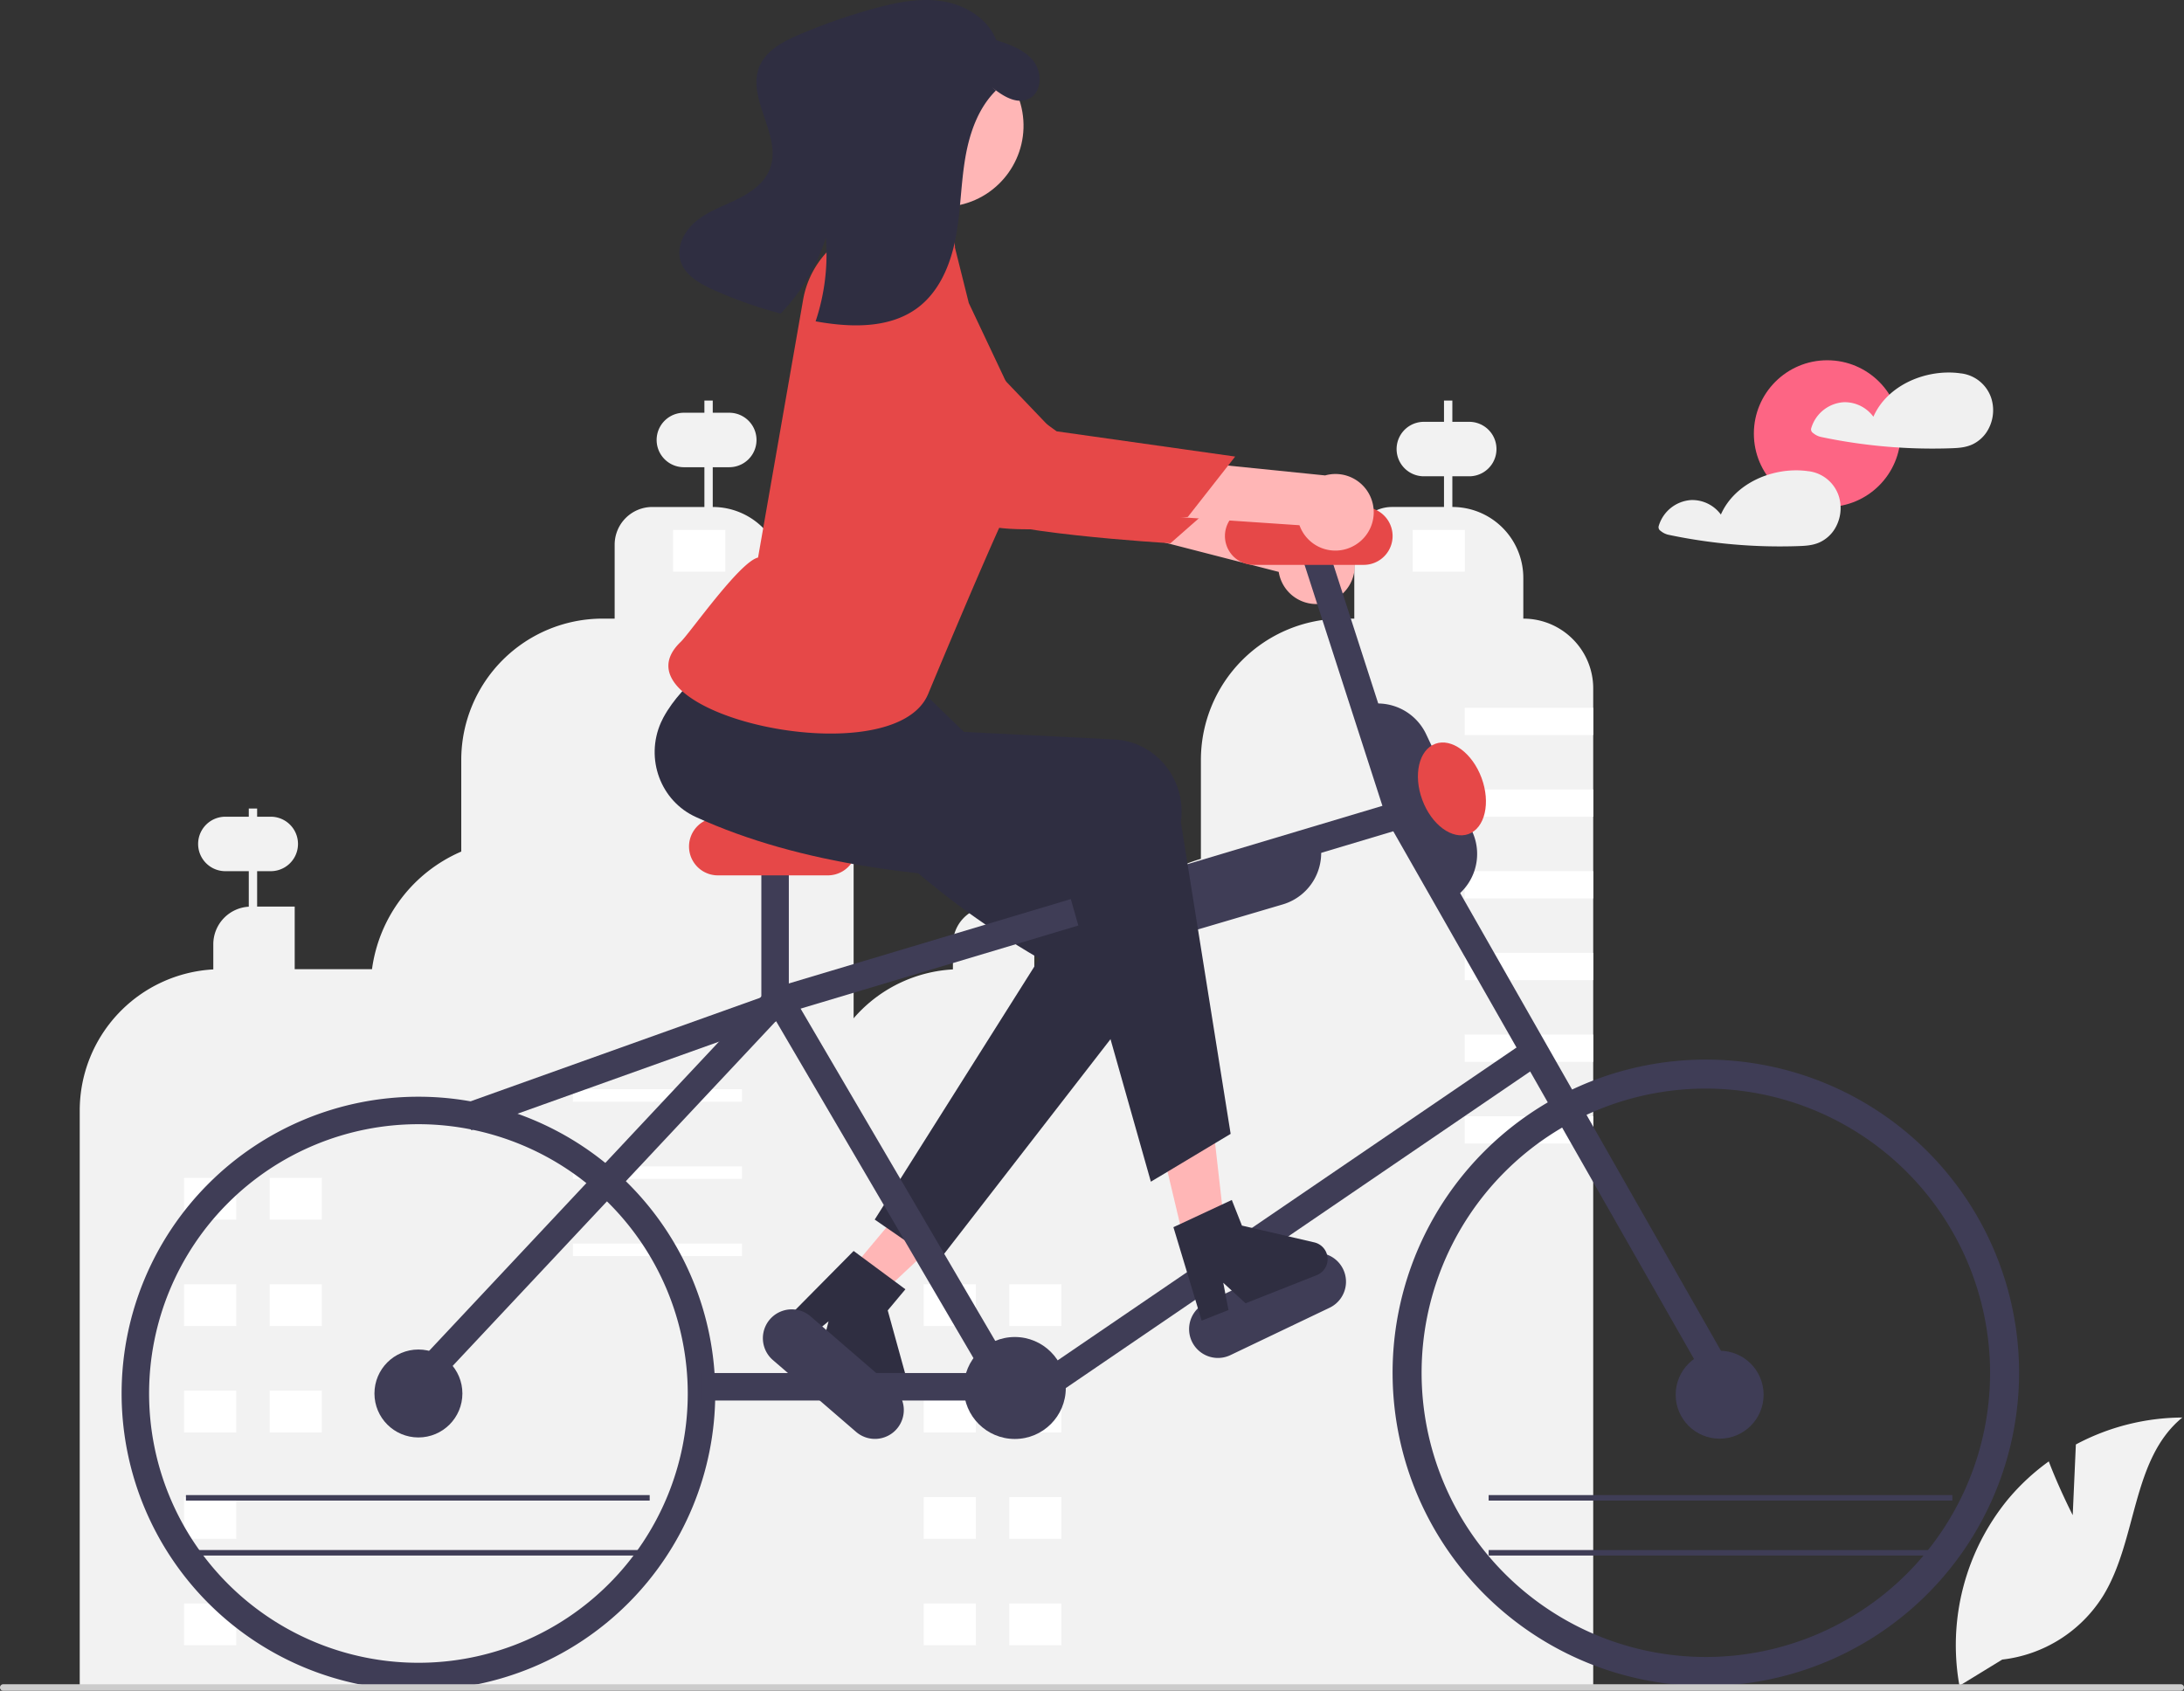 <svg xmlns="http://www.w3.org/2000/svg" data-name="Layer 1" width="794.67" height="615.311" viewBox="0 0 794.67 615.311" xmlns:xlink="http://www.w3.org/1999/xlink"><rect x="0" y="0" width="794.67" height="615.311" fill="#333333" stroke="none"/><path d="M774.46,374.977a25.326,25.326,0,0,0-17.988-7.45V352.71a25.801,25.801,0,0,0-25.818-25.818V315.726h6.145a9.911,9.911,0,0,0,0-19.822h-6.145v-7.747h-3.039v7.747h-7.334a9.911,9.911,0,0,0,0,19.822h7.334v11.166H708.685a13.708,13.708,0,0,0-13.71,13.71V367.527h-4.377a51.434,51.434,0,0,0-51.437,51.438v35.983a54.579,54.579,0,0,0-38.066,40.152H578.547V472.318h-13.669v-9.58h8.391a9.911,9.911,0,0,0,0-19.822h-8.391v-6.289h-3.037v6.289h-5.09a9.911,9.911,0,1,0,0,19.822h5.09v9.621A13.703,13.703,0,0,0,548.931,486.032v9.15a51.444,51.444,0,0,0-48.601,51.363v210.546H639.16v.001H781.91V392.965A25.325,25.325,0,0,0,774.46,374.977Z" transform="translate(-202.201 -142.393)" fill="#f2f2f2"/><path d="M487.36,367.522V352.714a25.819,25.819,0,0,0-25.819-25.819h0V312.422h6.012a9.911,9.911,0,1,0,0-19.822h-6.012v-4.435h-3.037v4.435H451.035a9.911,9.911,0,1,0,0,19.822h7.469V326.894h-18.94a13.714,13.714,0,0,0-13.714,13.714v26.913h-4.371A51.444,51.444,0,0,0,370.034,418.966v33.333a54.553,54.553,0,0,0-32.476,42.801H309.429V472.318h-13.669V459.434h4.959a9.911,9.911,0,0,0,0-19.822h-4.959v-2.986h-3.038v2.986h-8.521a9.911,9.911,0,0,0,0,19.822h8.521v12.924a13.703,13.703,0,0,0-12.91,13.673v9.15a51.444,51.444,0,0,0-48.601,51.363v210.546H512.8V392.961A25.44,25.44,0,0,0,487.36,367.522Z" transform="translate(-202.201 -142.393)" fill="#f2f2f2"/><rect x="300.316" y="571.039" width="18.985" height="15.188" transform="translate(417.417 1014.873) rotate(-180)" fill="#fff"/><rect x="269.181" y="571.039" width="18.985" height="15.188" transform="translate(355.147 1014.873) rotate(-180)" fill="#fff"/><rect x="300.316" y="609.768" width="18.985" height="15.188" transform="translate(417.417 1092.331) rotate(-180)" fill="#fff"/><rect x="269.181" y="609.768" width="18.985" height="15.188" transform="translate(355.147 1092.331) rotate(-180)" fill="#fff"/><rect x="300.316" y="648.497" width="18.985" height="15.188" transform="translate(417.417 1169.789) rotate(-180)" fill="#fff"/><rect x="269.181" y="648.497" width="18.985" height="15.188" transform="translate(355.147 1169.789) rotate(-180)" fill="#fff"/><rect x="269.181" y="687.226" width="18.985" height="15.188" transform="translate(355.147 1247.247) rotate(-180)" fill="#fff"/><rect x="269.181" y="725.955" width="18.985" height="15.188" transform="translate(355.147 1324.705) rotate(-180)" fill="#fff"/><rect x="410.662" y="538.765" width="61.511" height="4.556" transform="translate(680.633 939.693) rotate(-180)" fill="#fff"/><rect x="410.662" y="566.862" width="61.511" height="4.556" transform="translate(680.633 995.888) rotate(-180)" fill="#fff"/><rect x="410.662" y="594.96" width="61.511" height="4.556" transform="translate(680.633 1052.083) rotate(-180)" fill="#fff"/><rect x="447.112" y="335.248" width="18.985" height="15.188" transform="translate(711.009 543.29) rotate(-180)" fill="#fff"/><rect x="569.434" y="609.768" width="18.985" height="15.188" transform="translate(955.653 1092.331) rotate(-180)" fill="#fff"/><rect x="538.299" y="609.768" width="18.985" height="15.188" transform="translate(893.383 1092.331) rotate(-180)" fill="#fff"/><rect x="569.434" y="648.497" width="18.985" height="15.188" transform="translate(955.653 1169.789) rotate(-180)" fill="#fff"/><rect x="538.299" y="648.497" width="18.985" height="15.188" transform="translate(893.383 1169.789) rotate(-180)" fill="#fff"/><rect x="569.434" y="687.226" width="18.985" height="15.188" transform="translate(955.653 1247.247) rotate(-180)" fill="#fff"/><rect x="538.299" y="687.226" width="18.985" height="15.188" transform="translate(893.383 1247.247) rotate(-180)" fill="#fff"/><rect x="569.434" y="725.955" width="18.985" height="15.188" transform="translate(955.653 1324.705) rotate(-180)" fill="#fff"/><rect x="538.299" y="725.955" width="18.985" height="15.188" transform="translate(893.383 1324.705) rotate(-180)" fill="#fff"/><rect x="716.23" y="335.248" width="18.985" height="15.188" transform="translate(1249.245 543.29) rotate(-180)" fill="#fff"/><rect x="532.946" y="257.576" width="46.763" height="9.911" fill="#fff"/><rect x="532.946" y="287.309" width="46.763" height="9.911" fill="#fff"/><rect x="532.946" y="317.041" width="46.763" height="9.911" fill="#fff"/><rect x="532.946" y="346.774" width="46.763" height="9.911" fill="#fff"/><rect x="532.946" y="376.507" width="46.763" height="9.911" fill="#fff"/><rect x="532.946" y="406.239" width="46.763" height="9.911" fill="#fff"/><polygon points="309.242 462.575 319.986 471.566 360.55 433.48 344.693 420.211 309.242 462.575" fill="#ffb6b6"/><path d="M543.229,601.927l-22.753-15.705,59.908-94.981c-43.42-25.238-73.281-56.025-97.645-89.843-8.28-11.413-13.327-24.695-1.776-33.257q.81-.6,1.663-1.137c13.172-8.208,8.896,4.093,26.952-1.948l16.314,17.403,35.247,34.296,60.121,38.378c12.091,7.718,15.445,23.952,7.493,36.26q-.63.975-1.342,1.893Z" transform="translate(-202.201 -142.393)" fill="#2f2e41"/><path d="M512.804,597.644l18.838,13.944-6.433,7.687,7.199,26.056a6.261,6.261,0,0,1-10.054,6.47l-21.361-17.876,2.682-10.685-7.801,6.401-8.054-6.74Z" transform="translate(-202.201 -142.393)" fill="#2f2e41"/><rect x="368.397" y="523.225" width="123.401" height="10" transform="translate(-354.949 33.275) rotate(-19.677)" fill="#3f3d56"/><path d="M513.686,663.477,483.41,637.336a10.5,10.5,0,0,1,13.724-15.895l30.276,26.141a10.5,10.5,0,1,1-13.724,15.895Z" transform="translate(-202.201 -142.393)" fill="#3f3d56"/><path d="M685.671,361.46a13.844,13.844,0,0,1-18.192-10.942L559.325,322.668l17.638-18.507,103.011,30.247a13.919,13.919,0,0,1,5.697,27.052Z" transform="translate(-202.201 -142.393)" fill="#ffb6b6"/><path d="M521.369,232.152s-17.586,2.038-17.27,22.303,43.425,66.43,50.15,74.079,73.844,11.557,73.844,11.557l20.967-18.436-62.168-20.946Z" transform="translate(-202.201 -142.393)" fill="#e64848"/><path d="M485.697,327.27l-3.967,18.608s-7.22,15.487-5.819,19.625c1.388,4.115,63.883,26.485,63.883,26.485s5.354-27.903,14.289-46.725Z" transform="translate(-202.201 -142.393)" fill="#ffb6b6"/><path d="M685.983,618.312l-36.092,17.244a10.5,10.5,0,0,1-9.053-18.949l36.092-17.244a10.5,10.5,0,1,1,9.053,18.949Z" transform="translate(-202.201 -142.393)" fill="#3f3d56"/><path d="M822.89,755.959A113.98,113.98,0,1,1,936.869,641.98,114.109,114.109,0,0,1,822.89,755.959Zm0-217.406a103.426,103.426,0,1,0,103.426,103.426A103.543,103.543,0,0,0,822.89,538.554Z" transform="translate(-202.201 -142.393)" fill="#3f3d56"/><circle cx="625.709" cy="507.567" r="16" fill="#3f3d56"/><path d="M354.45,757.513a108,108,0,1,1,108-108A108.122,108.122,0,0,1,354.45,757.513Zm0-206a98,98,0,1,0,98,98A98.111,98.111,0,0,0,354.45,551.513Z" transform="translate(-202.201 -142.393)" fill="#3f3d56"/><circle cx="152.248" cy="507.12" r="16" fill="#3f3d56"/><circle cx="369.248" cy="505.12" r="18.553" fill="#3f3d56"/><polygon points="156.357 505.986 149.061 499.147 279.296 360.214 511.708 290.657 627.053 493.091 618.365 498.042 506.957 302.518 284.748 369.021 156.357 505.986" fill="#3f3d56"/><rect x="255.219" y="499.678" width="98.272" height="10" fill="#3f3d56"/><rect x="277.022" y="312.334" width="10" height="52.283" fill="#3f3d56"/><rect x="690.222" y="335.391" width="10" height="106.158" transform="translate(-287.939 90.051) rotate(-17.897)" fill="#3f3d56"/><rect x="519.91" y="491.836" width="10" height="162.247" transform="translate(-419.803 201.461) rotate(-30.358)" fill="#3f3d56"/><rect x="566.402" y="579.959" width="213.016" height="10" transform="translate(-414.804 338.391) rotate(-34.291)" fill="#3f3d56"/><path d="M503.41,460.959h-40a10.5,10.5,0,0,1,0-21h40a10.5,10.5,0,1,1,0,21Z" transform="translate(-202.201 -142.393)" fill="#e64848"/><path d="M698.41,347.959h-40a10.5,10.5,0,0,1,0-21h40a10.5,10.5,0,0,1,0,21Z" transform="translate(-202.201 -142.393)" fill="#e64848"/><path d="M956.381,693.788l1.144-25.719a83.066,83.066,0,0,1,38.745-9.808c-18.608,15.214-16.283,44.541-28.899,65a49.964,49.964,0,0,1-36.639,23.089l-15.572,9.534a83.724,83.724,0,0,1,17.647-67.845,80.873,80.873,0,0,1,14.863-13.81C951.399,684.063,956.381,693.788,956.381,693.788Z" transform="translate(-202.201 -142.393)" fill="#f2f2f2"/><path d="M996.871,756.513a1.186,1.186,0,0,1-1.19,1.19h-792.29a1.19,1.19,0,0,1,0-2.38h792.29A1.187,1.187,0,0,1,996.871,756.513Z" transform="translate(-202.201 -142.393)" fill="#ccc"/><circle cx="545.053" cy="188.118" r="29.568" transform="translate(-226.021 -48.377) rotate(-9.649)" fill="#ffb6b6"/><circle cx="664.862" cy="157.805" r="26.701" fill="#fd6584"/><path d="M926.826,287.556a13.248,13.248,0,0,0-11.179-9.291c-.058-.008-.113.003-.171-.001a1.666,1.666,0,0,0-.228-.052c-12.211-1.578-26.306,4.262-31.395,15.838a12.935,12.935,0,0,0-10.833-5.279,13.193,13.193,0,0,0-11.8,9.511,1.548,1.548,0,0,0,.689,1.694,6.766,6.766,0,0,0,2.79,1.416q3.326.705,6.676,1.291,6.537,1.144,13.142,1.85a195.421,195.421,0,0,0,26.918,1.017c2.993-.093,5.879-.193,8.621-1.513a12.827,12.827,0,0,0,4.945-4.316A14.551,14.551,0,0,0,926.826,287.556Z" transform="translate(-202.201 -142.393)" fill="#f0f0f0"/><path d="M871.33,323.157a13.248,13.248,0,0,0-11.179-9.291c-.058-.008-.113.003-.171-.001a1.663,1.663,0,0,0-.228-.052c-12.211-1.578-26.306,4.262-31.395,15.838a12.934,12.934,0,0,0-10.833-5.279,13.193,13.193,0,0,0-11.8,9.511,1.548,1.548,0,0,0,.689,1.694,6.766,6.766,0,0,0,2.79,1.416q3.326.705,6.676,1.291,6.537,1.144,13.142,1.85a195.427,195.427,0,0,0,26.918,1.017c2.993-.093,5.879-.193,8.621-1.513a12.828,12.828,0,0,0,4.945-4.315A14.552,14.552,0,0,0,871.33,323.157Z" transform="translate(-202.201 -142.393)" fill="#f0f0f0"/><path d="M728.07,470.986l-33.394-70.49.452-.214a19.498,19.498,0,0,1,25.97,9.274l16.697,35.246a19.498,19.498,0,0,1-9.274,25.97Z" transform="translate(-202.201 -142.393)" fill="#3f3d56"/><path d="M625.992,483.375a19.529,19.529,0,0,1-18.676-13.991l-.142-.479,74.812-22.074.142.479a19.499,19.499,0,0,1-13.185,24.221l-37.406,11.037A19.586,19.586,0,0,1,625.992,483.375Z" transform="translate(-202.201 -142.393)" fill="#3f3d56"/><polygon points="433.406 462.464 447.019 459.106 440.726 403.809 420.634 408.767 433.406 462.464" fill="#ffb6b6"/><path d="M629.16,588.989l21.245-9.898,3.685,9.322,26.333,6.11a6.261,6.261,0,0,1,.887,11.922l-25.904,10.238-8.109-7.456,1.901,9.91-9.767,3.86Z" transform="translate(-202.201 -142.393)" fill="#2f2e41"/><path d="M649.983,555.029l-29.026,17.407L589.999,463.104c-50.22-.428-96.655-6.051-134.568-23.369-12.845-5.816-18.559-21.198-12.762-34.356q.406-.923.882-1.812c7.38-13.653,21.688-21.671,34.383-35.859l62.976,23.251-4.513,16.959,71.237,3.576c14.326.719,25.279,13.163,24.464,27.793q-.065,1.159-.228,2.309Z" transform="translate(-202.201 -142.393)" fill="#2f2e41"/><path d="M526.842,216.982l19.353,10.119a5.532,5.532,0,0,1,3.475,5.401l5.041,20.172,17.737,37.543s4.622,19.981-4.198,38.847-28.34,65.895-28.34,65.895c-12.731,30.494-117.233,6.945-90-19,3.24-3.087,21.453-29.163,28.117-30.662l16.351-93.566a33.944,33.944,0,0,1,16.503-23.807c2.62-1.481,5.048-2.358,6.712-1.91C521.386,226.898,523.179,218.307,526.842,216.982Z" transform="translate(-202.201 -142.393)" fill="#e64848"/><path d="M694.921,340.959a13.844,13.844,0,0,1-19.89-7.419l-111.428-7.536,13.944-21.429,106.811,10.836a13.919,13.919,0,0,1,10.563,25.547Z" transform="translate(-202.201 -142.393)" fill="#ffb6b6"/><path d="M509.686,243.987s-16.914,5.229-12.885,25.093,54.875,57.336,62.889,63.621,74.711-2.187,74.711-2.187l17.229-21.969-64.956-9.185Z" transform="translate(-202.201 -142.393)" fill="#e64848"/><path d="M576.592,178.336c-4.465,2.199-9.52-.988-13.427-4.158l1.398,1.182c-6.778,6.731-9.88,16.347-11.347,25.797-1.469,9.44-1.544,19.079-3.419,28.456-1.877,9.367-5.872,18.8-13.457,24.604-10.161,7.773-24.289,7.426-36.879,5.205-.168-.032-.324-.056-.492-.089a76.722,76.722,0,0,0,3.728-30.456,69.759,69.759,0,0,1-16.464,27.62,160.141,160.141,0,0,1-24.409-8.611c-5.106-2.287-10.61-5.428-12.076-10.829-1.469-5.36,1.756-11.03,6.111-14.469,4.355-3.439,9.725-5.264,14.702-7.734,4.968-2.458,9.874-5.939,11.82-11.139,4.489-11.962-8.788-25.498-3.789-37.262,2.465-5.785,8.617-8.981,14.404-11.456a213.119,213.119,0,0,1,27.176-9.479c8.131-2.234,16.626-3.993,24.946-2.669,8.32,1.324,16.508,6.292,19.578,14.149,5.005,1.634,10.319,3.48,13.563,7.645C581.503,168.798,581.319,176.011,576.592,178.336Z" transform="translate(-202.201 -142.393)" fill="#2f2e41"/><rect x="67.657" y="544.094" width="168.737" height="2" fill="#3f3d56"/><rect x="67.657" y="564.094" width="168.737" height="2" fill="#3f3d56"/><rect x="541.657" y="544.094" width="168.737" height="2" fill="#3f3d56"/><rect x="541.657" y="564.094" width="168.737" height="2" fill="#3f3d56"/><ellipse cx="730.5" cy="429.5" rx="11.5" ry="17.5" transform="translate(-305.806 137.543) rotate(-20.288)" fill="#e64848"/></svg>
